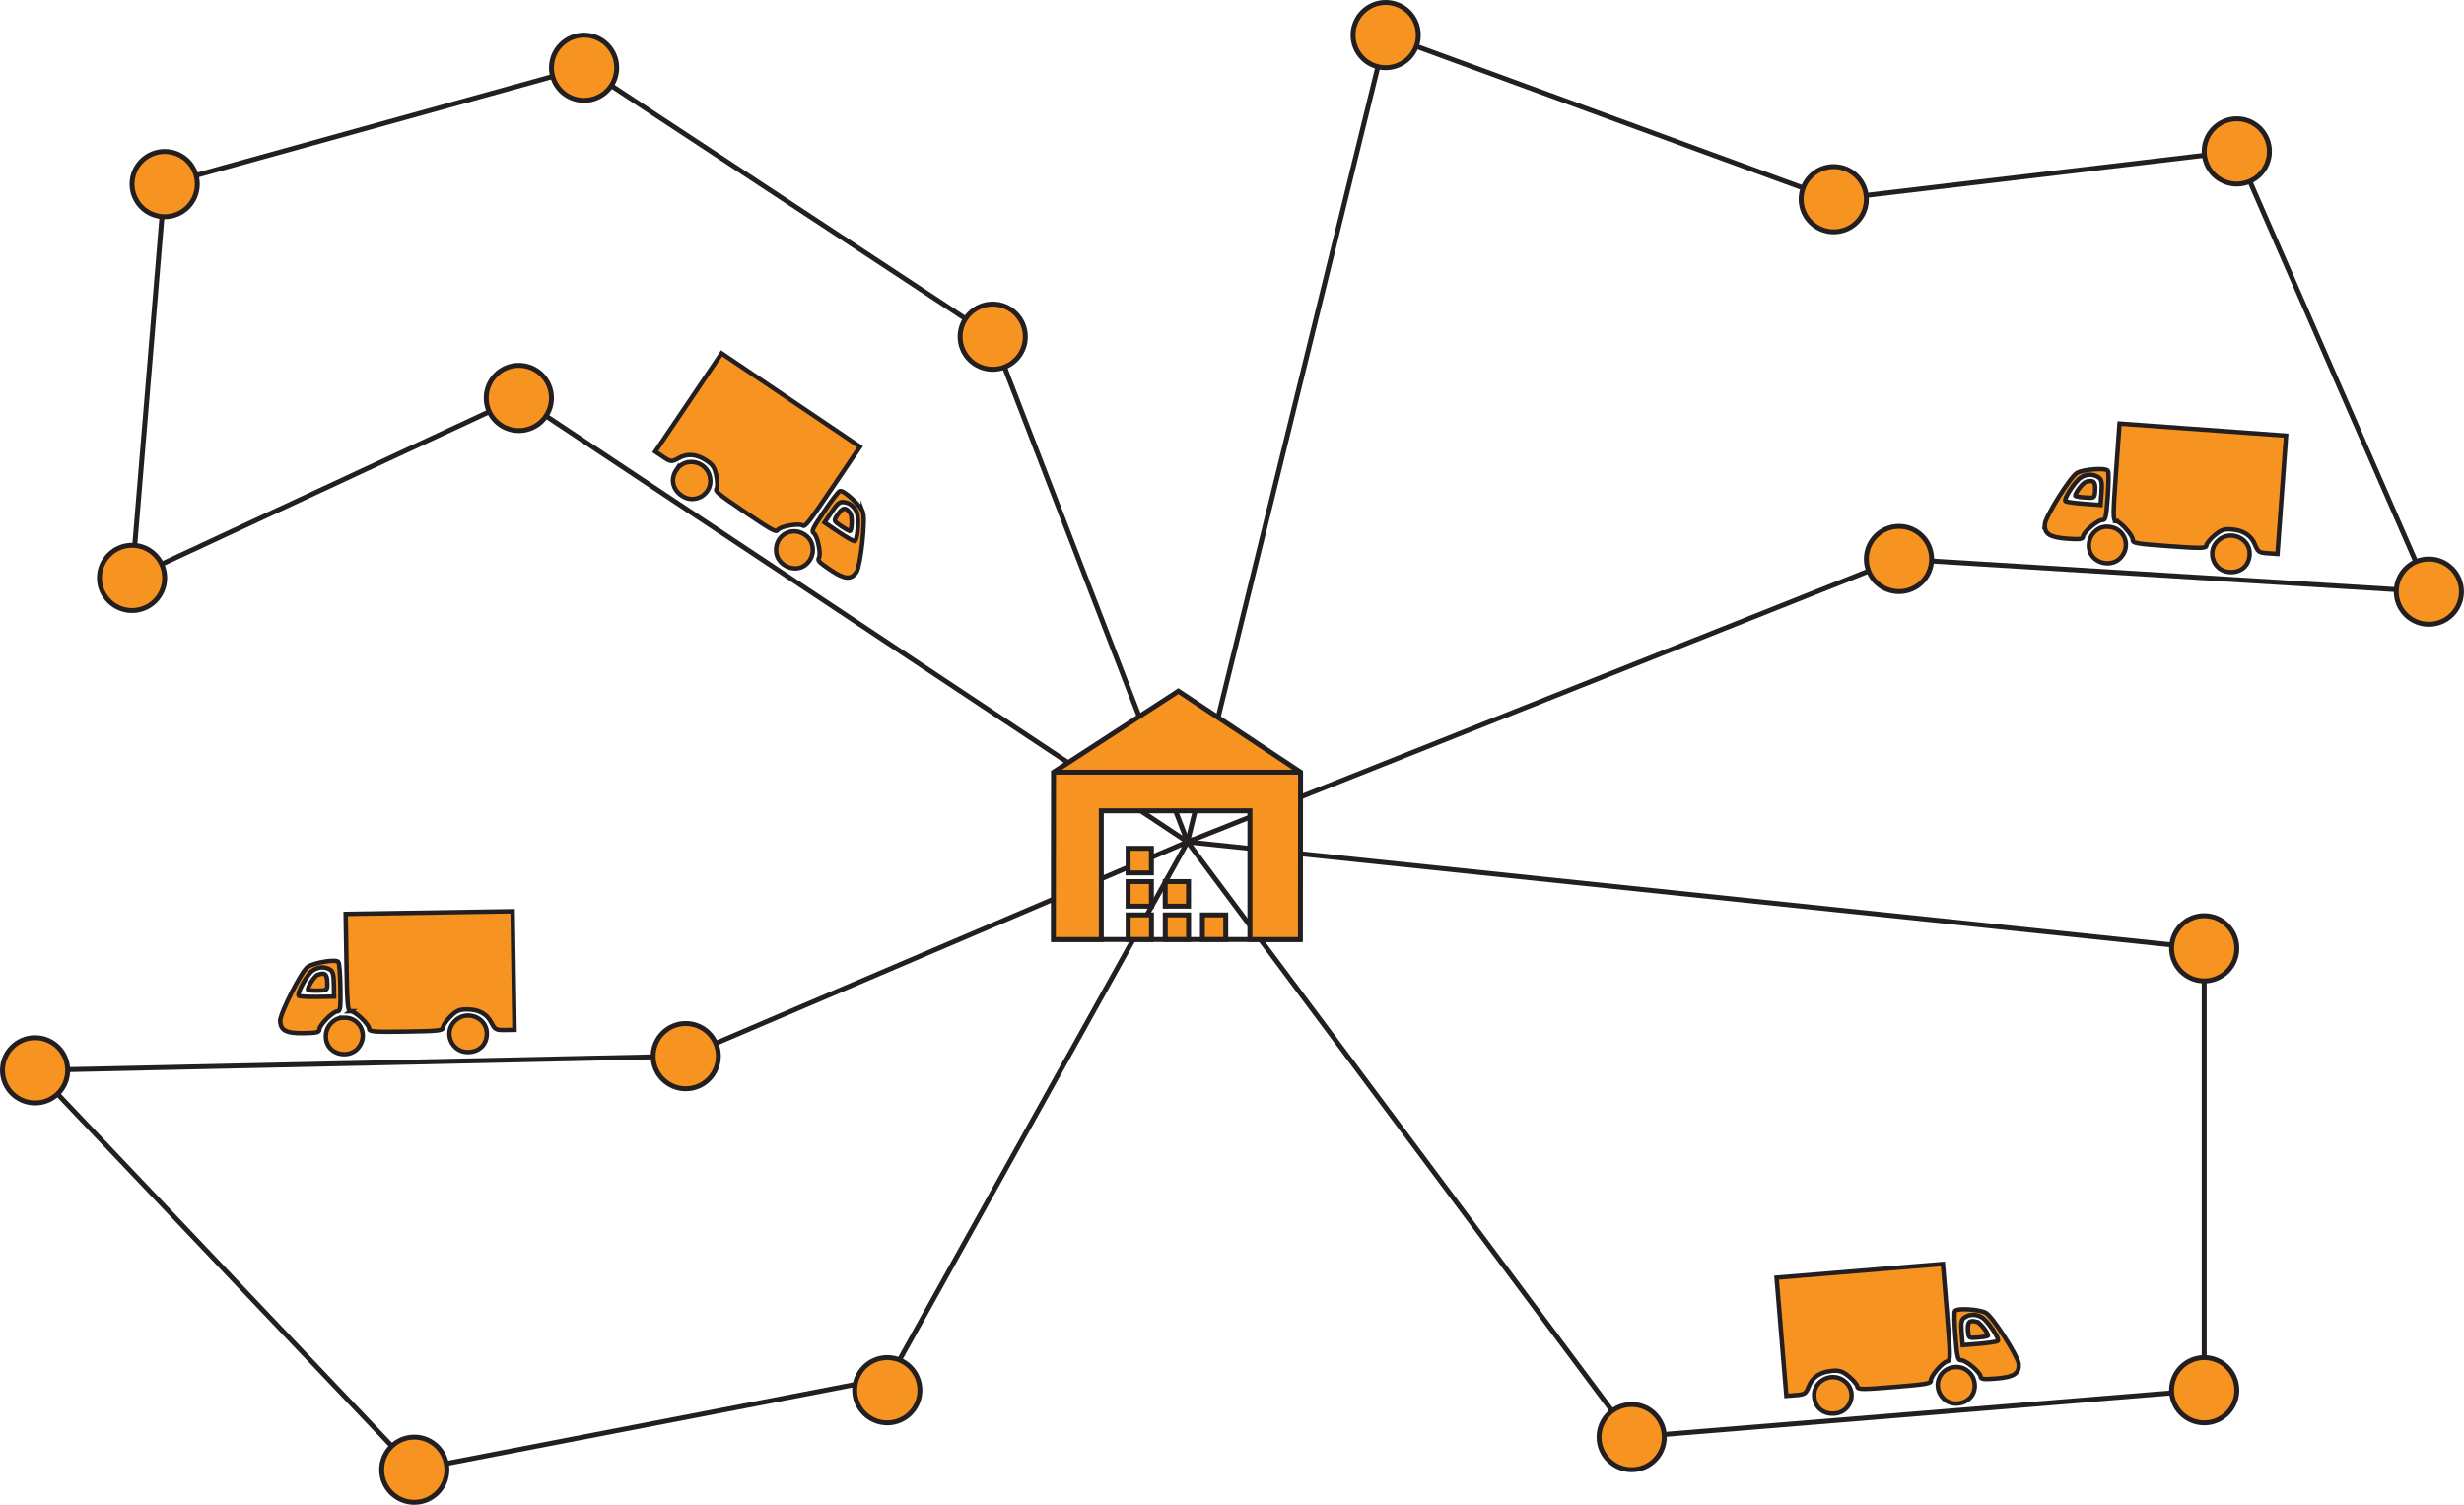 <?xml version="1.0" encoding="UTF-8"?>
<svg id="Layer_1" data-name="Layer 1" xmlns="http://www.w3.org/2000/svg" viewBox="0 0 498.59 304.5">
  <defs>
    <style>
      .cls-1 {
        stroke-width: .9px;
      }

      .cls-1, .cls-2 {
        fill: #f79421;
      }

      .cls-1, .cls-2, .cls-3, .cls-4 {
        stroke: #231f20;
        stroke-miterlimit: 10;
      }

      .cls-4 {
        fill: none;
      }
    </style>
  </defs>
  <polygon class="cls-4" points="33.32 37.25 26.72 116.94 104.99 80.53 240.3 170.36 200.88 68.13 118.19 13.71 33.32 37.25"/>
  <polygon class="cls-4" points="240.3 170.36 138.76 213.71 7.1 216.58 83.83 297.4 180 278.8 240.3 170.36"/>
  <polygon class="cls-4" points="240.3 170.36 330.17 290.8 446.02 281.31 446.02 191.89 240.3 170.36"/>
  <polygon class="cls-4" points="240.3 170.36 280.39 7.1 371.06 40.31 452.62 30.64 491.48 119.72 384.26 113.11 240.3 170.36"/>
  <g>
    <g>
      <path class="cls-1" d="m98.51,209.06c.04,2.27-1.48,3.79-3.8,3.83-3.33.05-5.02-3.95-2.69-6.26,2.29-2.35,6.44-.83,6.49,2.42Z"/>
      <path class="cls-1" d="m70.97,204.62c-.61,0-.72-1.1-.86-9.84l-.16-9.85,16.89-.27,16.89-.27.19,12,.19,12-1.97.03c-1.8.03-1.98-.1-2.7-1.46-.91-1.83-2.63-2.74-5.09-2.7-1.45.02-2.06.29-3.27,1.51-.82.83-1.46,1.78-1.46,2.17,0,.6-.91.7-7.45.8s-7.46.03-7.47-.57c-.01-.9-2.82-3.55-3.74-3.54Z"/>
      <path class="cls-1" d="m69.63,205.92c3.29-.05,4.97,3.65,2.82,6.17-1.29,1.52-3.84,1.65-5.39.26-1.47-1.31-1.51-3.88-.04-5.31.69-.74,1.52-1.1,2.62-1.11Z"/>
    </g>
    <g>
      <path class="cls-1" d="m64.23,197.27c1.53-.58,1.97-.2,2,1.73.02,1.41-.02,1.41-1.95,1.45-1.1.02-1.98-.05-1.98-.18-.01-.69,1.32-2.72,1.93-2.99Z"/>
      <path class="cls-1" d="m56.7,206.52c.03,1.97,1.18,2.6,4.74,2.54,2.63-.04,3.2-.18,3.19-.74-.01-.9,2.71-3.64,3.63-3.66.61,0,.69-.7.62-4.85-.04-2.7-.21-5.01-.43-5.18-.54-.59-5,.17-6.17,1-1.3.92-5.56,9.35-5.57,10.89Zm6.51-10.09c1.13-.79,2.4-.9,3.51-.27.62.33.81.97.84,2.94l.04,2.57-3.42.05c-1.89.03-3.56-.07-3.73-.2-.45-.42,1.69-4.36,2.77-5.1Z"/>
    </g>
  </g>
  <g>
    <circle class="cls-2" cx="330.17" cy="290.8" r="6.6"/>
    <circle class="cls-2" cx="446.02" cy="281.31" r="6.6"/>
    <circle class="cls-2" cx="446.02" cy="191.89" r="6.6"/>
  </g>
  <g>
    <g>
      <rect class="cls-4" x="213.36" y="160.04" width="49.6" height="30.07"/>
      <polygon class="cls-2" points="213.18 156.25 238.44 139.85 263.17 156.25 263.14 190.11 252.92 190.11 252.92 164.07 222.85 164.07 222.85 190.11 213.15 190.11 213.18 156.25"/>
      <line class="cls-2" x1="263.14" y1="156.25" x2="213.15" y2="156.25"/>
    </g>
    <g>
      <g>
        <rect class="cls-2" x="228.28" y="185.13" width="4.72" height="4.97"/>
        <rect class="cls-2" x="235.79" y="185.13" width="4.72" height="4.97"/>
        <rect class="cls-2" x="243.31" y="185.13" width="4.72" height="4.97"/>
      </g>
      <g>
        <rect class="cls-2" x="228.27" y="178.39" width="4.72" height="4.97"/>
        <rect class="cls-2" x="235.78" y="178.39" width="4.72" height="4.97"/>
      </g>
      <rect class="cls-2" x="228.27" y="171.66" width="4.72" height="4.97"/>
    </g>
  </g>
  <g>
    <circle class="cls-2" cx="200.88" cy="68.13" r="6.6"/>
    <circle class="cls-2" cx="33.32" cy="37.25" r="6.6"/>
    <circle class="cls-2" cx="26.72" cy="116.94" r="6.6"/>
    <circle class="cls-2" cx="104.99" cy="80.53" r="6.6"/>
    <circle class="cls-2" cx="118.19" cy="13.71" r="6.6"/>
  </g>
  <g>
    <g>
      <path class="cls-1" d="m136.9,95.03c-1.27,1.88-.84,3.98,1.09,5.29,2.76,1.87,6.36-.56,5.67-3.77-.63-3.22-4.94-4.21-6.76-1.51Z"/>
      <path class="cls-1" d="m162.4,106.35c.51.34,1.21-.53,6.1-7.78l5.52-8.17-14-9.45-14-9.45-6.71,9.94-6.71,9.94,1.64,1.1c1.49,1.01,1.71,1,3.06.25,1.76-1.04,3.7-.86,5.74.52,1.2.81,1.57,1.37,1.91,3.05.24,1.14.25,2.29.04,2.61-.34.5.38,1.08,5.8,4.74s6.23,4.1,6.57,3.61c.5-.75,4.31-1.44,5.07-.92Z"/>
      <path class="cls-1" d="m162.81,108.18c-2.73-1.84-6.16.34-5.73,3.63.25,1.98,2.31,3.47,4.38,3.16,1.94-.29,3.38-2.42,2.94-4.43-.17-1-.67-1.75-1.58-2.36Z"/>
    </g>
    <g>
      <path class="cls-1" d="m172.06,103.88c-.96-1.32-1.54-1.25-2.62.35-.79,1.17-.75,1.2.85,2.28.91.61,1.68,1.03,1.76.93.38-.57.38-3,.02-3.56Z"/>
      <path class="cls-1" d="m174.6,103.57c-.53-1.34-3.85-4.41-4.62-4.21-.28.02-1.68,1.86-3.19,4.1-2.33,3.44-2.64,4.06-2.13,4.41.76.52,1.54,4.3,1.04,5.05-.31.46.09.89,2.27,2.36,2.95,1.99,4.25,2.09,5.35.46.83-1.3,1.87-10.68,1.28-12.17Zm-1.69,5.95c-.22,0-1.67-.82-3.23-1.87l-2.84-1.92,1.44-2.13c1.1-1.63,1.61-2.07,2.31-2.01,1.27.08,2.28.86,2.79,2.14.5,1.22.14,5.68-.47,5.79Z"/>
    </g>
  </g>
  <g>
    <circle class="cls-2" cx="452.62" cy="30.64" r="6.6"/>
    <circle class="cls-2" cx="280.39" cy="7.1" r="6.6"/>
    <circle class="cls-2" cx="371.06" cy="40.31" r="6.6"/>
    <circle class="cls-2" cx="491.48" cy="119.72" r="6.6"/>
    <circle class="cls-2" cx="384.26" cy="113.11" r="6.6"/>
  </g>
  <g>
    <circle class="cls-2" cx="179.54" cy="281.31" r="6.6"/>
    <circle class="cls-2" cx="83.83" cy="297.4" r="6.6"/>
    <circle class="cls-2" cx="7.1" cy="216.58" r="6.6"/>
    <circle class="cls-2" cx="138.76" cy="213.71" r="6.6"/>
  </g>
  <g>
    <g>
      <path class="cls-1" d="m367.1,282.59c.19,2.26,1.84,3.63,4.16,3.44,3.32-.27,4.61-4.42,2.06-6.49-2.51-2.11-6.49-.19-6.22,3.05Z"/>
      <path class="cls-1" d="m394.07,275.46c.61-.05.61-1.17-.11-9.88l-.81-9.82-16.83,1.39-16.83,1.39.99,11.96.99,11.96,1.97-.16c1.79-.15,1.96-.29,2.54-1.72.72-1.91,2.35-2.99,4.8-3.19,1.44-.12,2.08.09,3.4,1.18.9.74,1.63,1.63,1.66,2.01.05.6.97.61,7.49.07s7.43-.7,7.38-1.3c-.07-.9,2.46-3.82,3.38-3.89Z"/>
      <path class="cls-1" d="m395.53,276.63c-3.28.27-4.59,4.12-2.2,6.42,1.44,1.39,3.98,1.26,5.39-.27,1.33-1.44,1.12-4.01-.48-5.29-.76-.67-1.62-.94-2.71-.85Z"/>
    </g>
    <g>
      <path class="cls-1" d="m400.06,267.48c-1.58-.43-1.98,0-1.82,1.91.12,1.41.16,1.41,2.08,1.25,1.09-.09,1.96-.25,1.95-.38-.06-.68-1.58-2.58-2.21-2.78Z"/>
      <path class="cls-1" d="m401.85,265.66c-1.25-.71-5.76-1.03-6.24-.39-.2.19-.14,2.51.08,5.2.34,4.14.49,4.82,1.1,4.77.92-.08,3.9,2.39,3.97,3.28.05.56.62.64,3.25.42,3.54-.29,4.63-1.03,4.46-2.99-.17-1.53-5.23-9.5-6.62-10.29Zm2.41,5.69c-.16.14-1.82.41-3.7.56l-3.41.28-.21-2.56c-.16-1.96-.04-2.62.54-3.01,1.04-.73,2.32-.75,3.52-.08,1.15.64,3.66,4.34,3.26,4.8Z"/>
    </g>
  </g>
  <g>
    <g>
      <path class="cls-1" d="m455.21,112.27c-.16,2.27-1.8,3.65-4.12,3.48-3.33-.24-4.65-4.38-2.13-6.47,2.49-2.14,6.49-.26,6.25,2.99Z"/>
      <path class="cls-1" d="m428.17,105.42c-.61-.04-.62-1.16.01-9.88l.71-9.83,16.85,1.22,16.85,1.22-.87,11.97-.87,11.97-1.97-.14c-1.79-.13-1.96-.27-2.56-1.69-.74-1.9-2.38-2.96-4.83-3.14-1.44-.1-2.08.11-3.39,1.22-.89.75-1.61,1.64-1.64,2.03-.04.6-.97.62-7.49.15s-7.43-.62-7.39-1.22c.06-.9-2.5-3.79-3.42-3.86Z"/>
      <path class="cls-1" d="m426.72,106.6c3.28.24,4.63,4.07,2.26,6.39-1.42,1.4-3.97,1.3-5.4-.22-1.35-1.43-1.16-3.99.43-5.3.75-.68,1.61-.96,2.7-.88Z"/>
    </g>
    <g>
      <path class="cls-1" d="m422.1,97.5c1.57-.44,1.98-.03,1.84,1.89-.1,1.41-.15,1.41-2.07,1.27-1.09-.08-1.96-.23-1.95-.36.05-.68,1.55-2.59,2.18-2.81Z"/>
      <path class="cls-1" d="m413.78,106.05c-.14,1.97.95,2.69,4.49,2.95,2.63.19,3.2.1,3.24-.45.06-.9,3.02-3.39,3.94-3.32.61.04.75-.63,1.05-4.78.19-2.69.23-5.01.02-5.2-.48-.64-5-.28-6.24.45-1.38.8-6.36,8.82-6.51,10.36Zm7.37-9.48c1.19-.69,2.47-.68,3.52.04.59.39.72,1.04.57,3.01l-.19,2.56-3.41-.25c-1.88-.14-3.54-.38-3.7-.53-.41-.46,2.06-4.19,3.21-4.84Z"/>
    </g>
  </g>
</svg>
